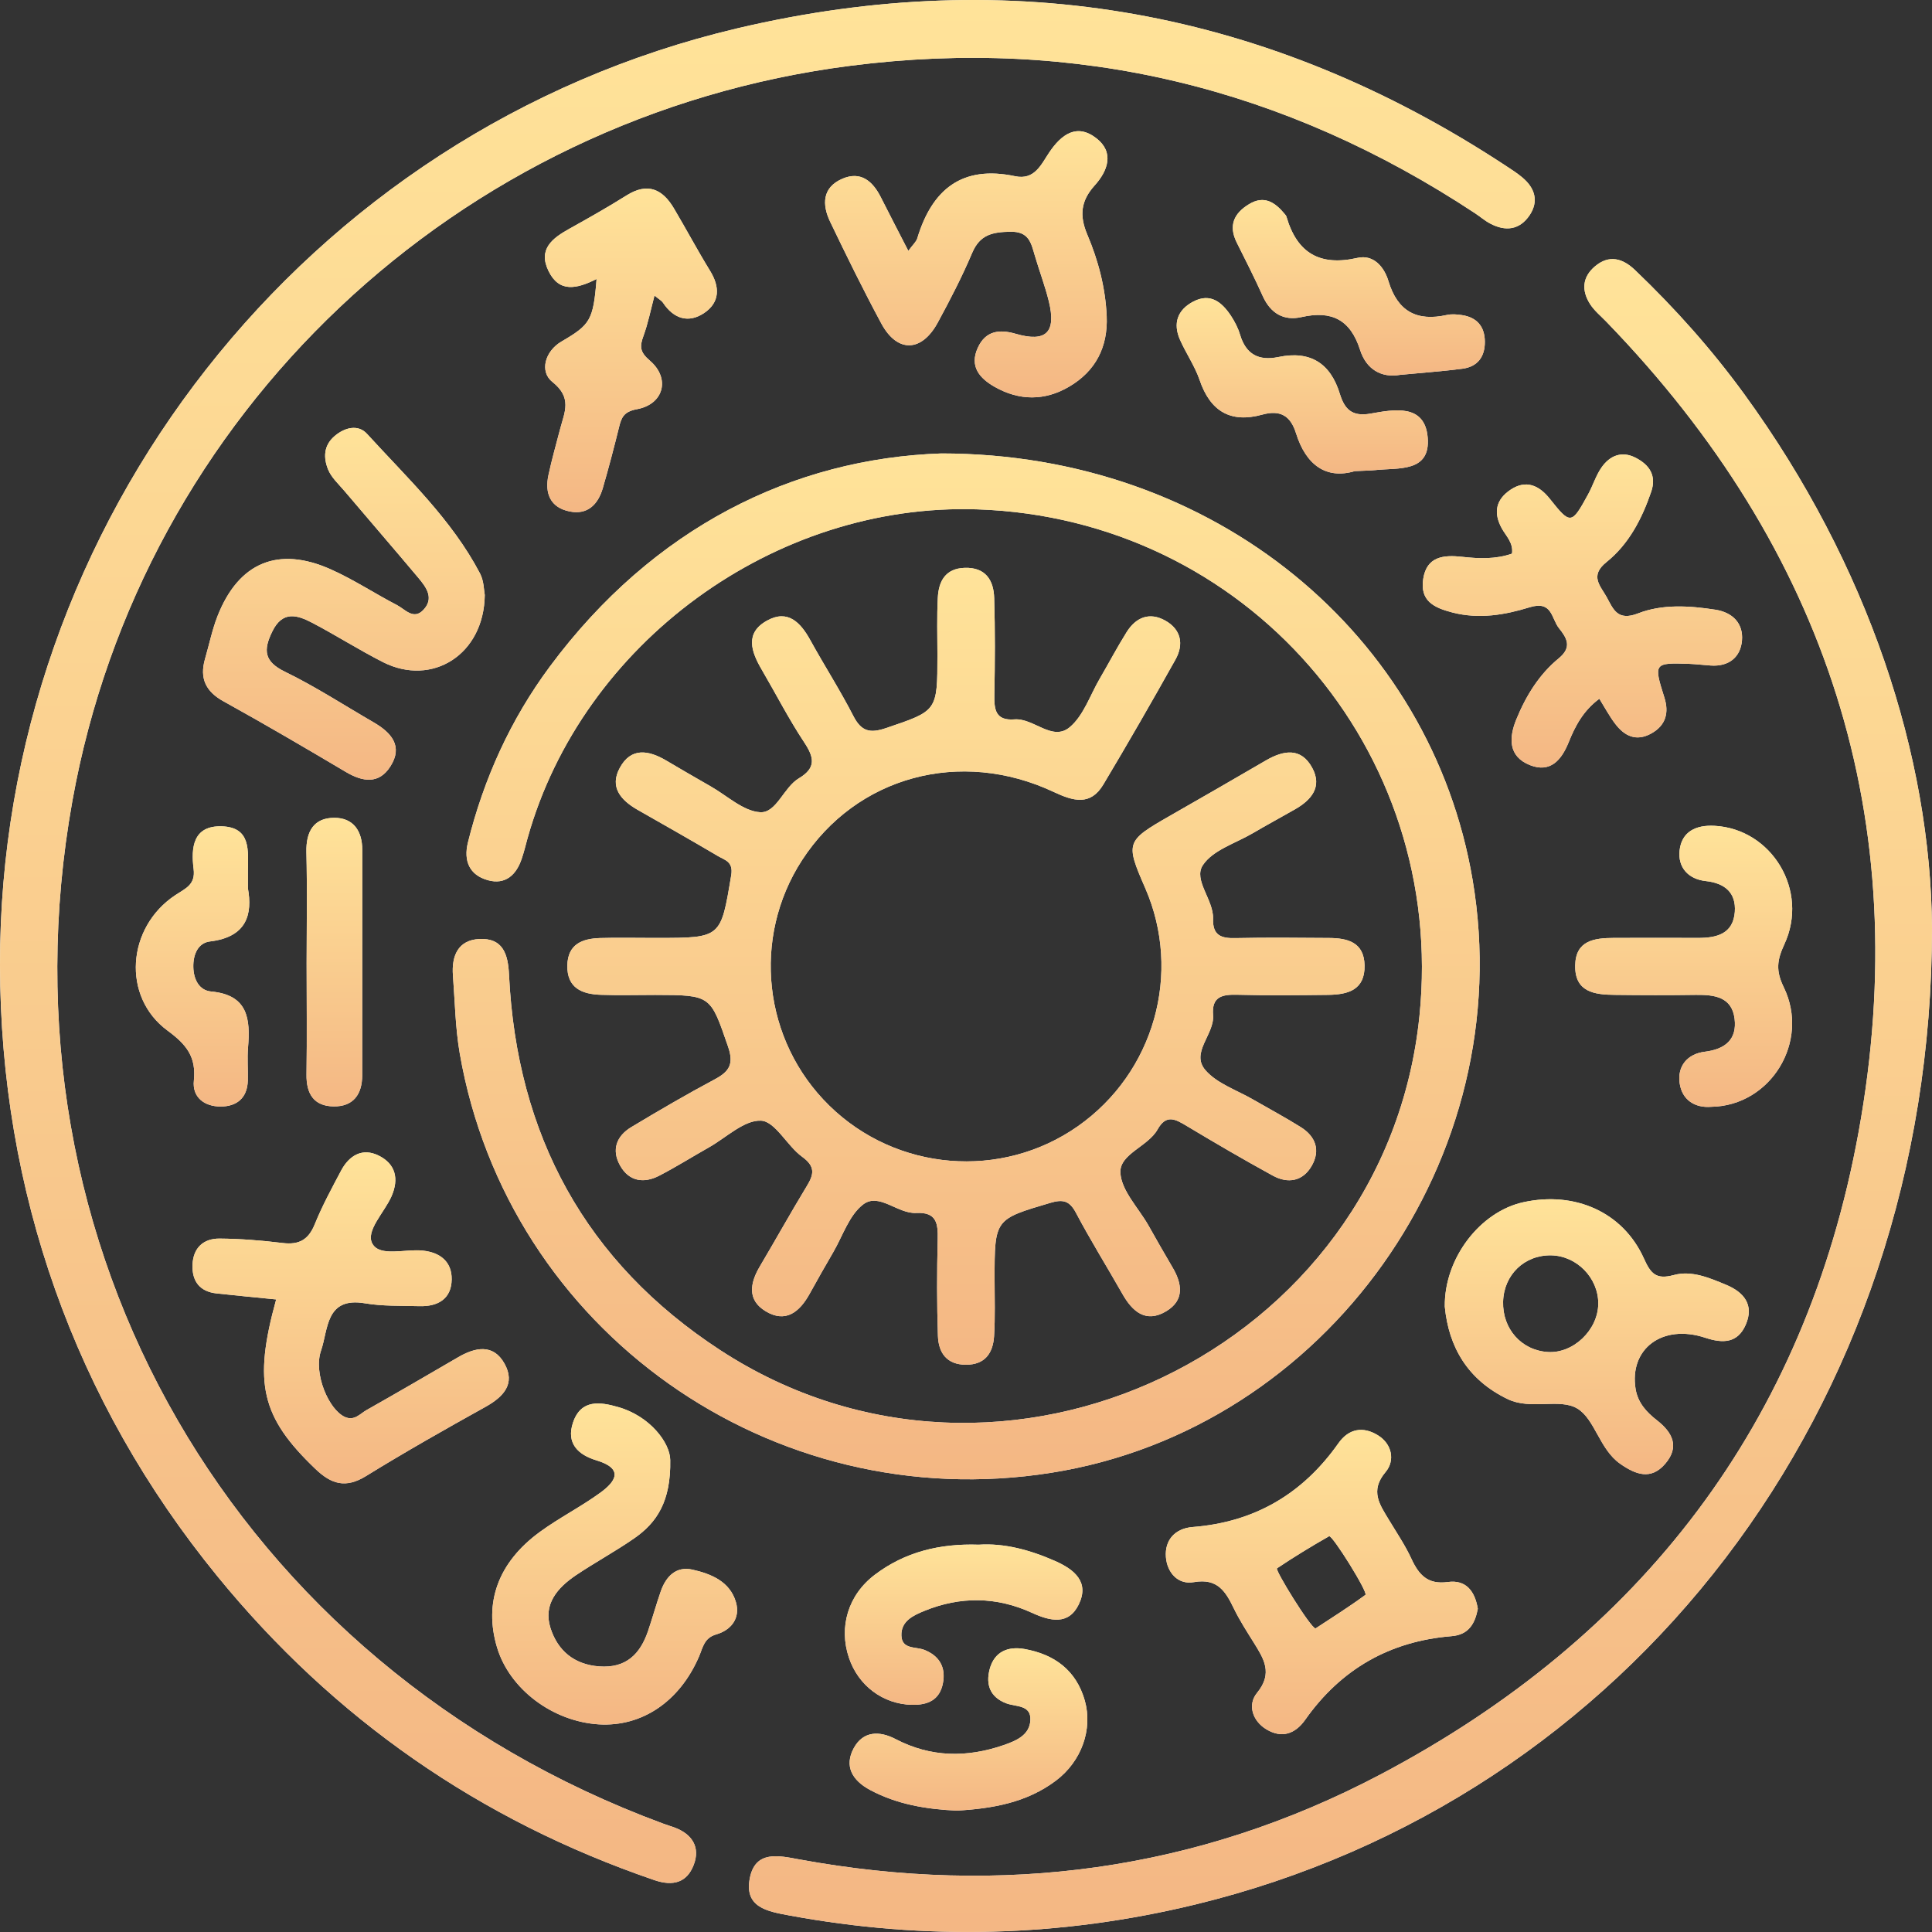 <svg width="34" height="34" viewBox="0 0 34 34" fill="none" xmlns="http://www.w3.org/2000/svg">
<rect x="0" y="0" width="34" height="34" fill="#333333" stroke="none"/>
<path d="M3.407 15.29C3.361 14.92 3.394 14.527 3.903 14.542C4.422 14.558 4.365 14.975 4.363 15.331C4.362 15.402 4.363 15.473 4.363 15.634C4.443 16.081 4.351 16.49 3.695 16.568C3.483 16.593 3.398 16.8 3.402 17.016C3.406 17.232 3.502 17.43 3.717 17.449C4.366 17.509 4.407 17.933 4.365 18.435C4.349 18.629 4.366 18.824 4.361 19.019C4.352 19.327 4.161 19.474 3.881 19.473C3.601 19.473 3.38 19.314 3.412 19.016C3.455 18.599 3.282 18.382 2.95 18.138C2.14 17.544 2.229 16.319 3.087 15.752C3.263 15.634 3.444 15.572 3.407 15.29Z" fill="#F5F5F5"/>
<path d="M5.394 18.909C5.404 18.257 5.396 17.604 5.396 16.952C5.396 16.3 5.408 15.647 5.392 14.996C5.384 14.634 5.521 14.392 5.885 14.392C6.217 14.393 6.376 14.622 6.375 14.958C6.374 16.28 6.375 17.602 6.374 18.924C6.374 19.257 6.218 19.476 5.871 19.471C5.522 19.466 5.389 19.248 5.394 18.909Z" fill="#F5F5F5"/>
<path d="M7.451 10.733C7.644 10.529 7.503 10.337 7.365 10.172C6.933 9.657 6.493 9.15 6.059 8.637C5.956 8.516 5.829 8.401 5.773 8.26C5.693 8.06 5.691 7.846 5.884 7.678C6.068 7.518 6.305 7.465 6.459 7.635C7.169 8.414 7.949 9.141 8.447 10.091C8.518 10.226 8.516 10.398 8.531 10.471C8.518 11.521 7.605 12.088 6.743 11.654C6.319 11.439 5.916 11.181 5.494 10.96C5.231 10.822 4.971 10.742 4.791 11.115C4.631 11.442 4.646 11.642 5.016 11.822C5.554 12.084 6.058 12.413 6.578 12.714C6.885 12.893 7.098 13.13 6.871 13.486C6.669 13.805 6.384 13.761 6.086 13.585C5.373 13.162 4.658 12.743 3.933 12.342C3.619 12.168 3.511 11.937 3.607 11.599C3.681 11.346 3.733 11.085 3.829 10.84C4.2 9.898 4.897 9.605 5.824 10.021C6.225 10.2 6.596 10.446 6.987 10.649C7.128 10.722 7.278 10.917 7.451 10.733Z" fill="#F5F5F5"/>
<path d="M4.86 22.868C4.508 22.833 4.159 22.8 3.81 22.762C3.511 22.729 3.377 22.543 3.388 22.257C3.4 21.959 3.581 21.795 3.864 21.797C4.235 21.8 4.607 21.83 4.975 21.875C5.262 21.91 5.428 21.819 5.539 21.545C5.671 21.219 5.84 20.908 6.005 20.597C6.148 20.331 6.38 20.195 6.665 20.337C6.96 20.483 7.026 20.744 6.889 21.055C6.764 21.338 6.427 21.665 6.554 21.888C6.687 22.125 7.135 21.974 7.444 22.009C7.752 22.043 7.952 22.207 7.949 22.515C7.944 22.864 7.7 22.997 7.374 22.986C7.056 22.977 6.733 22.989 6.422 22.936C5.726 22.818 5.778 23.399 5.65 23.767C5.51 24.168 5.786 24.814 6.074 24.938C6.24 25.009 6.338 24.877 6.452 24.814C6.988 24.511 7.521 24.201 8.054 23.89C8.361 23.709 8.681 23.642 8.879 23.999C9.075 24.351 8.862 24.581 8.544 24.758C7.835 25.152 7.129 25.552 6.44 25.977C6.083 26.197 5.83 26.119 5.551 25.851C4.6 24.942 4.452 24.343 4.86 22.868Z" fill="#F5F5F5"/>
<path d="M11.323 5.914C11.256 6.098 11.258 6.194 11.437 6.347C11.802 6.66 11.681 7.114 11.21 7.201C10.978 7.244 10.936 7.345 10.893 7.522C10.805 7.88 10.711 8.237 10.608 8.591C10.525 8.877 10.34 9.065 10.026 9.001C9.684 8.933 9.583 8.682 9.652 8.36C9.711 8.086 9.788 7.815 9.859 7.543C9.936 7.251 10.072 7 9.722 6.722C9.492 6.54 9.588 6.181 9.883 6.009C10.386 5.715 10.441 5.64 10.499 4.91C10.147 5.087 9.84 5.153 9.653 4.769C9.464 4.383 9.724 4.19 10.023 4.024C10.362 3.835 10.7 3.644 11.028 3.438C11.399 3.206 11.66 3.328 11.861 3.669C12.076 4.032 12.275 4.406 12.496 4.766C12.671 5.05 12.67 5.32 12.394 5.507C12.119 5.693 11.857 5.613 11.668 5.328C11.642 5.289 11.593 5.264 11.518 5.201C11.45 5.459 11.404 5.693 11.323 5.914Z" fill="#F5F5F5"/>
<path d="M12.951 28.195C13.032 28.475 12.87 28.686 12.604 28.763C12.389 28.826 12.37 28.993 12.302 29.151C11.961 29.944 11.298 30.391 10.54 30.346C9.724 30.296 8.966 29.724 8.747 28.991C8.512 28.206 8.764 27.497 9.501 26.959C9.842 26.71 10.223 26.518 10.565 26.269C10.843 26.067 10.977 25.846 10.498 25.7C10.177 25.604 9.959 25.403 10.085 25.032C10.226 24.62 10.563 24.671 10.879 24.762C11.434 24.919 11.792 25.388 11.795 25.694C11.808 26.426 11.557 26.797 11.161 27.072C10.828 27.303 10.469 27.497 10.133 27.723C9.809 27.943 9.554 28.233 9.688 28.652C9.814 29.046 10.101 29.293 10.545 29.326C11.016 29.361 11.266 29.111 11.405 28.702C11.484 28.469 11.549 28.233 11.63 28C11.722 27.741 11.9 27.558 12.186 27.623C12.514 27.697 12.846 27.832 12.951 28.195Z" fill="#F5F5F5"/>
<path d="M15.863 28.782C15.871 29.031 16.113 28.975 16.266 29.035C16.53 29.139 16.648 29.34 16.594 29.621C16.537 29.919 16.326 30.008 16.047 30.002C15.54 29.99 15.104 29.666 14.939 29.171C14.759 28.634 14.923 28.069 15.398 27.711C15.923 27.314 16.532 27.161 17.224 27.184C17.673 27.154 18.126 27.276 18.568 27.471C18.912 27.623 19.175 27.843 18.984 28.236C18.805 28.604 18.481 28.53 18.161 28.383C17.538 28.097 16.902 28.09 16.267 28.349C16.066 28.431 15.856 28.531 15.863 28.782Z" fill="#F5F5F5"/>
<path d="M15.026 30.762C15.19 30.463 15.475 30.455 15.763 30.606C16.381 30.928 17.015 30.934 17.66 30.712C17.878 30.636 18.119 30.539 18.133 30.273C18.148 29.998 17.877 30.04 17.707 29.975C17.426 29.868 17.345 29.649 17.416 29.377C17.498 29.064 17.741 28.968 18.031 29.02C18.555 29.114 18.939 29.393 19.091 29.928C19.233 30.434 19.033 30.996 18.584 31.335C18.069 31.724 17.464 31.828 16.84 31.864C16.306 31.84 15.789 31.756 15.311 31.5C14.998 31.332 14.852 31.081 15.026 30.762Z" fill="#F5F5F5"/>
<path d="M19.262 3.266C19.019 3.536 18.993 3.796 19.136 4.132C19.328 4.585 19.454 5.065 19.476 5.564C19.499 6.104 19.284 6.529 18.816 6.804C18.387 7.057 17.938 7.054 17.506 6.809C17.242 6.659 17.055 6.45 17.209 6.117C17.346 5.821 17.588 5.79 17.877 5.875C18.409 6.029 18.592 5.851 18.458 5.303C18.391 5.031 18.29 4.767 18.211 4.497C18.145 4.274 18.108 4.071 17.779 4.078C17.468 4.084 17.247 4.127 17.11 4.447C16.932 4.868 16.721 5.275 16.503 5.677C16.219 6.2 15.792 6.212 15.512 5.697C15.195 5.109 14.9 4.508 14.611 3.906C14.464 3.602 14.469 3.299 14.823 3.146C15.145 3.006 15.357 3.185 15.501 3.471C15.651 3.769 15.805 4.064 15.985 4.415C16.062 4.309 16.122 4.258 16.142 4.196C16.402 3.333 16.931 2.903 17.864 3.101C18.208 3.174 18.323 2.893 18.464 2.684C18.68 2.362 18.952 2.167 19.294 2.433C19.614 2.681 19.497 3.007 19.262 3.266Z" fill="#F5F5F5"/>
<path d="M12.868 15.404C12.908 15.162 12.758 15.138 12.636 15.066C12.166 14.788 11.69 14.519 11.215 14.248C10.924 14.08 10.724 13.85 10.907 13.514C11.104 13.149 11.412 13.2 11.724 13.384C11.982 13.537 12.242 13.687 12.502 13.836C12.794 14.001 13.081 14.278 13.38 14.294C13.665 14.308 13.79 13.857 14.059 13.697C14.367 13.513 14.329 13.329 14.152 13.063C13.88 12.652 13.654 12.21 13.405 11.784C13.22 11.468 13.103 11.138 13.502 10.92C13.866 10.72 14.089 10.955 14.261 11.267C14.507 11.714 14.785 12.146 15.018 12.601C15.159 12.875 15.312 12.909 15.596 12.812C16.493 12.507 16.497 12.521 16.497 11.526C16.497 11.191 16.486 10.854 16.504 10.518C16.519 10.229 16.637 10.004 16.978 9.993C17.346 9.982 17.488 10.212 17.496 10.528C17.513 11.093 17.51 11.66 17.499 12.226C17.494 12.487 17.518 12.686 17.853 12.66C18.193 12.634 18.519 13.055 18.826 12.797C19.069 12.593 19.182 12.238 19.351 11.948C19.511 11.674 19.659 11.392 19.827 11.124C19.99 10.864 20.229 10.765 20.508 10.922C20.786 11.078 20.836 11.339 20.687 11.606C20.274 12.345 19.851 13.079 19.417 13.806C19.191 14.184 18.892 14.1 18.548 13.939C16.899 13.162 15.07 13.666 14.115 15.137C13.227 16.505 13.428 18.317 14.595 19.458C15.777 20.614 17.622 20.766 18.97 19.819C20.311 18.876 20.806 17.126 20.155 15.631C19.804 14.828 19.815 14.801 20.578 14.363C21.146 14.038 21.712 13.713 22.275 13.384C22.588 13.202 22.896 13.149 23.093 13.513C23.275 13.849 23.076 14.081 22.784 14.246C22.539 14.386 22.29 14.52 22.047 14.663C21.743 14.841 21.343 14.96 21.168 15.226C20.996 15.486 21.358 15.833 21.348 16.167C21.338 16.461 21.489 16.516 21.743 16.509C22.291 16.497 22.841 16.503 23.389 16.507C23.715 16.509 24.005 16.581 24.014 16.988C24.023 17.425 23.717 17.504 23.371 17.508C22.84 17.514 22.308 17.52 21.778 17.506C21.511 17.499 21.321 17.535 21.348 17.864C21.376 18.203 20.946 18.524 21.214 18.834C21.422 19.073 21.776 19.188 22.065 19.357C22.34 19.516 22.621 19.666 22.889 19.834C23.151 19.997 23.242 20.24 23.085 20.515C22.928 20.791 22.665 20.835 22.399 20.689C21.887 20.409 21.385 20.115 20.886 19.816C20.688 19.698 20.526 19.6 20.371 19.877C20.201 20.18 19.701 20.306 19.717 20.637C19.733 20.952 20.031 21.252 20.207 21.559C20.346 21.804 20.484 22.05 20.628 22.293C20.804 22.585 20.851 22.88 20.523 23.076C20.166 23.29 19.929 23.083 19.752 22.77C19.482 22.294 19.192 21.83 18.937 21.347C18.822 21.128 18.706 21.102 18.481 21.169C17.505 21.458 17.503 21.451 17.503 22.507C17.503 22.843 17.515 23.18 17.494 23.515C17.475 23.809 17.337 24.018 16.998 24.017C16.658 24.016 16.517 23.804 16.506 23.511C16.487 22.946 16.488 22.379 16.502 21.813C16.509 21.529 16.483 21.328 16.122 21.346C15.797 21.363 15.471 20.985 15.193 21.194C14.945 21.381 14.832 21.747 14.664 22.036C14.521 22.28 14.383 22.526 14.246 22.773C14.071 23.088 13.826 23.29 13.473 23.075C13.149 22.879 13.197 22.584 13.37 22.29C13.649 21.819 13.915 21.341 14.198 20.874C14.326 20.665 14.351 20.527 14.116 20.357C13.852 20.166 13.645 19.737 13.395 19.722C13.098 19.706 12.781 20.02 12.474 20.193C12.183 20.357 11.898 20.537 11.6 20.691C11.329 20.831 11.071 20.791 10.914 20.514C10.757 20.238 10.847 19.992 11.112 19.834C11.596 19.543 12.084 19.258 12.581 18.993C12.836 18.856 12.918 18.725 12.813 18.42C12.501 17.516 12.518 17.511 11.53 17.509C11.211 17.509 10.893 17.518 10.575 17.507C10.242 17.496 9.976 17.389 9.984 16.987C9.994 16.613 10.249 16.518 10.559 16.508C10.86 16.499 11.161 16.506 11.461 16.506H11.568C12.697 16.506 12.684 16.504 12.868 15.404Z" fill="#F5F5F5"/>
<path d="M21.661 5.555C21.728 5.657 21.787 5.77 21.822 5.887C21.925 6.236 22.151 6.355 22.498 6.283C23.058 6.166 23.415 6.392 23.58 6.934C23.662 7.2 23.793 7.337 24.118 7.279C24.527 7.207 25.075 7.098 25.125 7.7C25.177 8.32 24.604 8.229 24.2 8.273C24.111 8.282 24.022 8.282 23.843 8.291C23.339 8.44 22.983 8.184 22.808 7.625C22.713 7.321 22.536 7.207 22.212 7.297C21.656 7.451 21.298 7.237 21.112 6.689C21.027 6.441 20.872 6.219 20.765 5.977C20.64 5.692 20.72 5.455 20.998 5.308C21.301 5.149 21.502 5.317 21.661 5.555Z" fill="#F5F5F5"/>
<path d="M25.479 27.841C25.128 27.889 24.971 27.718 24.84 27.435C24.73 27.196 24.58 26.975 24.444 26.749C24.281 26.478 24.103 26.238 24.384 25.905C24.553 25.705 24.5 25.413 24.248 25.258C23.992 25.1 23.738 25.136 23.553 25.4C22.927 26.288 22.081 26.788 20.989 26.873C20.682 26.897 20.495 27.099 20.518 27.402C20.539 27.671 20.727 27.894 21.011 27.843C21.428 27.77 21.57 28.009 21.715 28.309C21.815 28.515 21.94 28.708 22.061 28.902C22.239 29.189 22.408 29.443 22.121 29.793C21.953 29.997 22.037 30.284 22.287 30.434C22.555 30.595 22.791 30.519 22.971 30.263C23.599 29.373 24.457 28.883 25.543 28.794C25.849 28.77 25.958 28.57 26.007 28.312C25.957 28.006 25.802 27.796 25.479 27.841ZM24.029 28.067C23.739 28.281 23.432 28.473 23.151 28.658C23.063 28.649 22.433 27.626 22.473 27.6C22.771 27.4 23.079 27.212 23.39 27.035C23.443 27.004 24.081 28.028 24.029 28.067Z" fill="#F5F5F5"/>
<path d="M18.503 25.918C13.58 26.701 8.939 23.417 8.091 18.539C8.013 18.088 8.006 17.625 7.971 17.166C7.945 16.825 8.059 16.544 8.435 16.525C8.849 16.505 8.941 16.787 8.958 17.157C9.094 19.975 10.303 22.213 12.676 23.761C17.634 26.994 24.38 23.761 24.98 17.881C25.461 13.18 21.923 9.123 17.203 8.964C13.63 8.844 10.247 11.316 9.284 14.751C9.251 14.87 9.223 14.99 9.183 15.107C9.089 15.395 8.895 15.576 8.586 15.49C8.264 15.401 8.154 15.154 8.235 14.825C8.515 13.699 8.988 12.657 9.678 11.728C11.496 9.28 13.958 8.069 16.565 7.98C21.382 7.981 25.186 11.179 25.915 15.482C26.745 20.371 23.353 25.147 18.503 25.918Z" fill="#F5F5F5"/>
<path d="M22.224 5.214C22.08 4.893 21.92 4.58 21.763 4.265C21.617 3.97 21.715 3.755 21.978 3.595C22.249 3.428 22.442 3.563 22.613 3.771C22.624 3.784 22.636 3.799 22.64 3.815C22.827 4.456 23.228 4.689 23.891 4.538C24.172 4.475 24.36 4.698 24.434 4.946C24.595 5.479 24.932 5.661 25.462 5.543C25.545 5.524 25.638 5.532 25.725 5.545C25.992 5.584 26.129 5.747 26.131 6.013C26.133 6.279 26.003 6.454 25.736 6.489C25.385 6.535 25.032 6.559 24.639 6.597C24.312 6.654 24.045 6.502 23.935 6.157C23.766 5.628 23.437 5.459 22.905 5.58C22.593 5.651 22.361 5.515 22.224 5.214Z" fill="#F5F5F5"/>
<path d="M12.207 32.822C12.088 33.129 11.846 33.201 11.513 33.086C8.442 32.035 5.877 30.251 3.827 27.741C1.308 24.657 0.007 20.958 2.25761e-05 16.985C-0.013 9.195 5.376 2.294 12.97 0.5C17.802 -0.642 22.332 0.177 26.493 2.913C26.596 2.981 26.703 3.048 26.796 3.128C27.011 3.31 27.082 3.54 26.921 3.784C26.745 4.048 26.494 4.078 26.223 3.933C26.13 3.884 26.048 3.812 25.96 3.754C22.614 1.544 18.958 0.647 14.97 1.157C8.042 2.042 2.493 7.288 1.273 14.1C-0.129 21.921 4.14 29.309 11.663 32.09C11.729 32.115 11.797 32.135 11.864 32.159C12.182 32.275 12.329 32.509 12.207 32.822Z" fill="#F5F5F5"/>
<path d="M27.274 8.778C27.638 9.236 27.656 9.235 27.949 8.698C28.033 8.544 28.085 8.369 28.184 8.227C28.329 8.019 28.539 7.93 28.783 8.055C29.027 8.18 29.157 8.37 29.057 8.658C28.894 9.133 28.663 9.578 28.271 9.892C27.968 10.135 28.167 10.312 28.276 10.51C28.391 10.721 28.465 10.936 28.827 10.795C29.254 10.628 29.73 10.659 30.189 10.73C30.499 10.779 30.68 10.977 30.656 11.269C30.633 11.563 30.426 11.735 30.104 11.712C29.98 11.704 29.857 11.688 29.734 11.683C29.104 11.66 29.099 11.671 29.29 12.275C29.374 12.539 29.319 12.765 29.058 12.909C28.79 13.057 28.583 12.95 28.419 12.73C28.325 12.606 28.251 12.467 28.146 12.297C27.864 12.505 27.721 12.775 27.605 13.065C27.479 13.374 27.285 13.607 26.925 13.465C26.541 13.313 26.553 12.983 26.684 12.662C26.852 12.25 27.085 11.869 27.432 11.585C27.672 11.387 27.573 11.227 27.434 11.053C27.3 10.886 27.32 10.564 26.919 10.687C26.488 10.82 26.035 10.9 25.564 10.78C25.226 10.693 24.989 10.572 25.046 10.19C25.106 9.792 25.403 9.763 25.73 9.799C26.026 9.832 26.321 9.844 26.609 9.743C26.635 9.554 26.505 9.434 26.432 9.304C26.272 9.017 26.33 8.788 26.584 8.618C26.855 8.437 27.086 8.541 27.274 8.778Z" fill="#F5F5F5"/>
<path d="M30.376 22.61C30.081 22.488 29.77 22.353 29.455 22.439C29.144 22.523 29.05 22.415 28.929 22.145C28.562 21.332 27.717 20.958 26.809 21.157C26.048 21.323 25.415 22.143 25.426 22.994C25.494 23.708 25.832 24.286 26.535 24.623C26.938 24.818 27.45 24.6 27.76 24.789C28.068 24.976 28.149 25.506 28.512 25.76C28.783 25.949 29.053 26.055 29.306 25.759C29.562 25.459 29.433 25.209 29.161 24.996C28.977 24.853 28.825 24.689 28.784 24.445C28.668 23.735 29.257 23.292 30.012 23.543C30.322 23.645 30.579 23.638 30.721 23.315C30.875 22.964 30.69 22.741 30.376 22.61ZM27.236 23.793C26.773 23.762 26.439 23.385 26.452 22.907C26.465 22.433 26.829 22.083 27.299 22.092C27.749 22.101 28.129 22.489 28.127 22.942C28.124 23.404 27.688 23.824 27.236 23.793Z" fill="#F5F5F5"/>
<path d="M31.402 16.617C31.271 16.899 31.249 17.083 31.392 17.376C31.856 18.331 31.161 19.462 30.114 19.478C29.829 19.501 29.601 19.359 29.559 19.062C29.516 18.765 29.694 18.546 30.001 18.509C30.36 18.465 30.571 18.293 30.526 17.929C30.478 17.54 30.166 17.505 29.846 17.508C29.369 17.515 28.892 17.514 28.415 17.508C28.058 17.505 27.711 17.458 27.721 16.988C27.729 16.549 28.06 16.508 28.396 16.506C28.89 16.504 29.386 16.504 29.88 16.506C30.208 16.507 30.501 16.437 30.53 16.047C30.554 15.71 30.355 15.542 30.019 15.505C29.709 15.472 29.525 15.263 29.558 14.966C29.595 14.637 29.843 14.515 30.173 14.533C31.18 14.587 31.841 15.672 31.402 16.617Z" fill="#F5F5F5"/>
<path d="M34 16.334C33.997 24.832 28.631 31.669 21.04 33.515C18.674 34.09 16.285 34.152 13.886 33.708C13.497 33.636 13.094 33.564 13.196 33.05C13.294 32.557 13.71 32.657 14.058 32.721C17.639 33.38 21.077 32.923 24.291 31.229C28.877 28.811 31.774 25.047 32.707 19.927C33.708 14.435 32.151 9.671 28.27 5.663C28.172 5.561 28.058 5.469 27.983 5.352C27.832 5.115 27.842 4.88 28.068 4.688C28.322 4.473 28.562 4.55 28.775 4.754C29.479 5.427 30.126 6.152 30.699 6.94C32.886 9.946 33.978 13.311 34 16.334Z" fill="#F5F5F5"/>
<path d="M26.921 3.784C26.745 4.048 26.494 4.078 26.223 3.933C26.13 3.884 26.048 3.812 25.96 3.754C22.614 1.544 18.958 0.647 14.97 1.157C8.042 2.042 2.493 7.288 1.273 14.1C-0.129 21.921 4.14 29.309 11.663 32.09C11.729 32.115 11.797 32.135 11.864 32.159C12.182 32.275 12.329 32.509 12.207 32.822C12.088 33.129 11.846 33.201 11.513 33.086C8.442 32.035 5.877 30.251 3.827 27.741C1.308 24.657 0.007 20.958 2.25761e-05 16.985C-0.013 9.195 5.376 2.294 12.97 0.5C17.802 -0.642 22.332 0.177 26.493 2.913C26.596 2.981 26.703 3.048 26.796 3.128C27.011 3.31 27.082 3.54 26.921 3.784Z" fill="url(#paint0_linear_4_1265)"/>
<path d="M24.014 16.988C24.023 17.425 23.717 17.504 23.371 17.508C22.84 17.514 22.308 17.52 21.778 17.506C21.511 17.499 21.321 17.535 21.348 17.864C21.376 18.203 20.946 18.524 21.214 18.834C21.422 19.073 21.776 19.188 22.065 19.357C22.34 19.516 22.621 19.666 22.889 19.834C23.151 19.997 23.242 20.24 23.085 20.515C22.928 20.791 22.665 20.835 22.399 20.689C21.887 20.409 21.385 20.115 20.886 19.816C20.688 19.698 20.526 19.6 20.371 19.877C20.201 20.18 19.701 20.306 19.717 20.637C19.733 20.952 20.031 21.252 20.207 21.559C20.346 21.804 20.484 22.05 20.628 22.293C20.804 22.585 20.851 22.88 20.523 23.076C20.166 23.29 19.929 23.083 19.752 22.77C19.482 22.294 19.192 21.83 18.937 21.347C18.822 21.128 18.706 21.102 18.481 21.169C17.505 21.458 17.503 21.451 17.503 22.507C17.503 22.843 17.515 23.18 17.494 23.515C17.475 23.809 17.337 24.018 16.998 24.017C16.658 24.016 16.517 23.804 16.506 23.511C16.487 22.946 16.488 22.379 16.502 21.813C16.509 21.529 16.483 21.328 16.122 21.346C15.797 21.363 15.471 20.985 15.193 21.194C14.945 21.381 14.832 21.747 14.664 22.036C14.521 22.28 14.383 22.526 14.246 22.773C14.071 23.088 13.826 23.29 13.473 23.075C13.149 22.879 13.197 22.584 13.37 22.29C13.649 21.819 13.915 21.341 14.198 20.874C14.326 20.665 14.351 20.527 14.116 20.357C13.852 20.166 13.645 19.737 13.395 19.722C13.098 19.706 12.781 20.02 12.474 20.193C12.183 20.357 11.898 20.537 11.6 20.691C11.329 20.831 11.071 20.791 10.914 20.514C10.757 20.238 10.847 19.992 11.112 19.834C11.596 19.543 12.084 19.258 12.581 18.993C12.836 18.856 12.918 18.725 12.813 18.42C12.501 17.516 12.518 17.511 11.53 17.509C11.211 17.509 10.893 17.518 10.575 17.507C10.242 17.496 9.976 17.389 9.984 16.987C9.994 16.613 10.249 16.518 10.559 16.508C10.86 16.499 11.161 16.506 11.461 16.506H11.568C12.697 16.506 12.684 16.504 12.868 15.404C12.908 15.162 12.758 15.138 12.636 15.066C12.166 14.788 11.69 14.519 11.215 14.248C10.924 14.08 10.724 13.85 10.907 13.514C11.104 13.149 11.412 13.2 11.724 13.384C11.982 13.537 12.242 13.687 12.502 13.836C12.794 14.001 13.081 14.278 13.38 14.294C13.665 14.308 13.79 13.857 14.059 13.697C14.367 13.513 14.329 13.329 14.152 13.063C13.88 12.652 13.654 12.21 13.405 11.784C13.22 11.468 13.103 11.138 13.502 10.92C13.866 10.72 14.089 10.955 14.261 11.267C14.507 11.714 14.785 12.146 15.018 12.601C15.159 12.875 15.312 12.909 15.596 12.812C16.493 12.507 16.497 12.521 16.497 11.526C16.497 11.191 16.486 10.854 16.504 10.518C16.519 10.229 16.637 10.004 16.978 9.993C17.346 9.982 17.488 10.212 17.496 10.528C17.513 11.093 17.51 11.66 17.499 12.226C17.494 12.487 17.518 12.686 17.853 12.66C18.193 12.634 18.519 13.055 18.826 12.797C19.069 12.593 19.182 12.238 19.351 11.948C19.511 11.674 19.659 11.392 19.827 11.124C19.99 10.864 20.229 10.765 20.508 10.922C20.786 11.078 20.836 11.339 20.687 11.606C20.274 12.345 19.851 13.079 19.417 13.806C19.191 14.184 18.892 14.1 18.548 13.939C16.899 13.162 15.07 13.666 14.115 15.137C13.227 16.505 13.428 18.317 14.595 19.458C15.777 20.614 17.622 20.766 18.97 19.819C20.311 18.876 20.806 17.126 20.155 15.631C19.804 14.828 19.815 14.801 20.578 14.363C21.146 14.038 21.712 13.713 22.275 13.384C22.588 13.202 22.896 13.149 23.093 13.513C23.275 13.849 23.076 14.081 22.784 14.246C22.539 14.386 22.29 14.52 22.047 14.663C21.743 14.841 21.343 14.96 21.168 15.226C20.996 15.486 21.358 15.833 21.348 16.167C21.338 16.461 21.489 16.516 21.743 16.509C22.291 16.497 22.841 16.503 23.389 16.507C23.715 16.509 24.005 16.581 24.014 16.988Z" fill="url(#paint1_linear_4_1265)"/>
<path d="M18.503 25.918C13.58 26.701 8.939 23.417 8.091 18.539C8.013 18.088 8.006 17.625 7.971 17.166C7.945 16.825 8.059 16.544 8.435 16.525C8.849 16.505 8.941 16.787 8.958 17.157C9.094 19.975 10.303 22.213 12.676 23.761C17.634 26.994 24.38 23.761 24.98 17.881C25.461 13.18 21.923 9.123 17.203 8.964C13.63 8.844 10.247 11.316 9.284 14.751C9.251 14.87 9.223 14.99 9.183 15.107C9.089 15.395 8.895 15.576 8.586 15.49C8.264 15.401 8.154 15.154 8.235 14.825C8.515 13.699 8.988 12.657 9.678 11.728C11.496 9.28 13.958 8.069 16.565 7.98C21.382 7.981 25.186 11.179 25.915 15.482C26.745 20.371 23.353 25.147 18.503 25.918Z" fill="url(#paint2_linear_4_1265)"/>
<path d="M34 16.334C33.997 24.832 28.631 31.669 21.04 33.515C18.674 34.09 16.285 34.152 13.886 33.708C13.497 33.636 13.094 33.564 13.196 33.05C13.294 32.557 13.71 32.657 14.058 32.721C17.639 33.38 21.077 32.923 24.291 31.229C28.877 28.811 31.774 25.047 32.707 19.927C33.708 14.435 32.151 9.671 28.27 5.663C28.172 5.561 28.058 5.469 27.983 5.352C27.832 5.115 27.842 4.88 28.068 4.688C28.322 4.473 28.562 4.55 28.775 4.754C29.479 5.427 30.126 6.152 30.699 6.94C32.886 9.946 33.978 13.311 34 16.334Z" fill="url(#paint3_linear_4_1265)"/>
<path d="M8.531 10.471C8.518 11.521 7.605 12.088 6.743 11.654C6.319 11.439 5.916 11.181 5.494 10.96C5.231 10.822 4.971 10.742 4.791 11.115C4.631 11.442 4.646 11.642 5.016 11.822C5.554 12.084 6.058 12.413 6.578 12.714C6.885 12.893 7.098 13.13 6.871 13.486C6.669 13.805 6.384 13.761 6.086 13.585C5.373 13.162 4.658 12.743 3.933 12.342C3.619 12.168 3.511 11.937 3.607 11.599C3.681 11.346 3.733 11.085 3.829 10.84C4.2 9.898 4.897 9.605 5.824 10.021C6.225 10.2 6.596 10.446 6.987 10.649C7.128 10.722 7.278 10.917 7.451 10.733C7.644 10.529 7.503 10.337 7.365 10.172C6.933 9.657 6.493 9.15 6.059 8.637C5.956 8.516 5.829 8.401 5.773 8.26C5.693 8.06 5.691 7.846 5.884 7.678C6.068 7.518 6.305 7.465 6.459 7.635C7.169 8.414 7.949 9.141 8.447 10.091C8.518 10.226 8.516 10.398 8.531 10.471Z" fill="url(#paint4_linear_4_1265)"/>
<path d="M8.544 24.758C7.835 25.152 7.129 25.552 6.44 25.977C6.083 26.197 5.83 26.119 5.551 25.851C4.6 24.942 4.452 24.343 4.86 22.868C4.508 22.833 4.159 22.8 3.81 22.762C3.511 22.729 3.377 22.543 3.388 22.257C3.4 21.959 3.581 21.795 3.864 21.797C4.235 21.8 4.607 21.83 4.975 21.875C5.262 21.91 5.428 21.819 5.539 21.545C5.671 21.219 5.84 20.908 6.005 20.597C6.148 20.331 6.38 20.195 6.665 20.337C6.96 20.483 7.026 20.744 6.889 21.055C6.764 21.338 6.427 21.665 6.554 21.888C6.687 22.125 7.135 21.974 7.444 22.009C7.752 22.043 7.952 22.207 7.949 22.515C7.944 22.864 7.7 22.997 7.374 22.986C7.056 22.977 6.733 22.989 6.422 22.936C5.726 22.818 5.778 23.399 5.65 23.767C5.51 24.168 5.786 24.814 6.074 24.938C6.24 25.009 6.338 24.877 6.452 24.814C6.988 24.511 7.521 24.201 8.054 23.89C8.361 23.709 8.681 23.642 8.879 23.999C9.075 24.351 8.862 24.581 8.544 24.758Z" fill="url(#paint5_linear_4_1265)"/>
<path d="M30.656 11.269C30.633 11.563 30.426 11.735 30.104 11.712C29.98 11.704 29.857 11.688 29.734 11.683C29.104 11.66 29.099 11.671 29.29 12.275C29.374 12.539 29.319 12.765 29.058 12.909C28.79 13.057 28.583 12.95 28.419 12.73C28.325 12.606 28.251 12.467 28.146 12.297C27.864 12.505 27.721 12.775 27.605 13.065C27.479 13.374 27.285 13.607 26.925 13.465C26.541 13.313 26.553 12.983 26.684 12.662C26.852 12.25 27.085 11.869 27.432 11.585C27.672 11.387 27.573 11.227 27.434 11.053C27.3 10.886 27.32 10.564 26.919 10.687C26.488 10.82 26.035 10.9 25.564 10.78C25.226 10.693 24.989 10.572 25.046 10.19C25.106 9.792 25.403 9.763 25.73 9.799C26.026 9.832 26.321 9.844 26.609 9.743C26.635 9.554 26.505 9.434 26.432 9.304C26.272 9.017 26.33 8.788 26.584 8.618C26.855 8.437 27.086 8.541 27.274 8.778C27.638 9.236 27.656 9.235 27.949 8.698C28.033 8.544 28.085 8.369 28.184 8.227C28.329 8.019 28.539 7.93 28.783 8.055C29.027 8.18 29.157 8.37 29.057 8.658C28.894 9.133 28.663 9.578 28.271 9.892C27.968 10.135 28.167 10.312 28.276 10.51C28.391 10.721 28.465 10.936 28.827 10.795C29.254 10.628 29.73 10.659 30.189 10.73C30.499 10.779 30.68 10.977 30.656 11.269Z" fill="url(#paint6_linear_4_1265)"/>
<path d="M30.376 22.61C30.081 22.488 29.77 22.353 29.455 22.439C29.144 22.523 29.05 22.415 28.929 22.145C28.562 21.332 27.717 20.958 26.809 21.157C26.048 21.323 25.415 22.143 25.426 22.994C25.494 23.708 25.832 24.286 26.535 24.623C26.938 24.818 27.45 24.6 27.76 24.789C28.068 24.976 28.149 25.506 28.512 25.76C28.783 25.949 29.053 26.055 29.306 25.759C29.562 25.459 29.433 25.209 29.161 24.996C28.977 24.853 28.825 24.689 28.784 24.445C28.668 23.735 29.257 23.292 30.012 23.543C30.322 23.645 30.579 23.638 30.721 23.315C30.875 22.964 30.69 22.741 30.376 22.61ZM27.236 23.793C26.773 23.762 26.439 23.385 26.452 22.907C26.465 22.433 26.829 22.083 27.299 22.092C27.749 22.101 28.129 22.489 28.127 22.942C28.124 23.404 27.688 23.824 27.236 23.793Z" fill="url(#paint7_linear_4_1265)"/>
<path d="M25.479 27.841C25.128 27.889 24.971 27.718 24.84 27.435C24.73 27.196 24.58 26.975 24.444 26.749C24.281 26.478 24.103 26.238 24.384 25.905C24.553 25.705 24.5 25.413 24.248 25.258C23.992 25.1 23.738 25.136 23.553 25.4C22.927 26.288 22.081 26.788 20.989 26.873C20.682 26.897 20.495 27.099 20.518 27.402C20.539 27.671 20.727 27.894 21.011 27.843C21.428 27.77 21.57 28.009 21.715 28.309C21.815 28.515 21.94 28.708 22.061 28.902C22.239 29.189 22.408 29.443 22.121 29.793C21.953 29.997 22.037 30.284 22.287 30.434C22.555 30.595 22.791 30.519 22.971 30.263C23.599 29.373 24.457 28.883 25.543 28.794C25.849 28.77 25.958 28.57 26.007 28.312C25.957 28.006 25.802 27.796 25.479 27.841ZM24.029 28.067C23.739 28.281 23.432 28.473 23.151 28.658C23.063 28.649 22.433 27.626 22.473 27.6C22.771 27.4 23.079 27.212 23.39 27.035C23.443 27.004 24.081 28.028 24.029 28.067Z" fill="url(#paint8_linear_4_1265)"/>
<path d="M19.136 4.132C19.328 4.585 19.454 5.065 19.476 5.564C19.499 6.104 19.284 6.529 18.816 6.804C18.387 7.057 17.938 7.054 17.506 6.809C17.242 6.659 17.055 6.45 17.209 6.117C17.346 5.821 17.588 5.79 17.877 5.875C18.409 6.029 18.592 5.851 18.458 5.303C18.391 5.031 18.29 4.767 18.211 4.497C18.145 4.274 18.108 4.071 17.779 4.078C17.468 4.084 17.247 4.127 17.11 4.447C16.932 4.868 16.721 5.275 16.503 5.677C16.219 6.2 15.792 6.212 15.512 5.697C15.195 5.109 14.9 4.508 14.611 3.906C14.464 3.602 14.469 3.299 14.823 3.146C15.145 3.006 15.357 3.185 15.501 3.471C15.651 3.769 15.805 4.064 15.985 4.415C16.062 4.309 16.122 4.258 16.142 4.196C16.402 3.333 16.931 2.903 17.864 3.101C18.208 3.174 18.323 2.893 18.464 2.684C18.68 2.362 18.952 2.167 19.294 2.433C19.614 2.681 19.497 3.007 19.262 3.266C19.019 3.536 18.993 3.796 19.136 4.132Z" fill="url(#paint9_linear_4_1265)"/>
<path d="M12.604 28.763C12.389 28.826 12.37 28.993 12.302 29.151C11.961 29.944 11.298 30.391 10.54 30.346C9.724 30.296 8.966 29.724 8.747 28.991C8.512 28.206 8.764 27.497 9.501 26.959C9.842 26.71 10.223 26.518 10.565 26.269C10.843 26.067 10.977 25.846 10.498 25.7C10.177 25.604 9.959 25.403 10.085 25.032C10.226 24.62 10.563 24.671 10.879 24.762C11.434 24.919 11.792 25.388 11.795 25.694C11.808 26.426 11.557 26.797 11.161 27.072C10.828 27.303 10.469 27.497 10.133 27.723C9.809 27.943 9.554 28.233 9.688 28.652C9.814 29.046 10.101 29.293 10.545 29.326C11.016 29.361 11.266 29.111 11.405 28.702C11.484 28.469 11.549 28.233 11.63 28C11.722 27.741 11.9 27.558 12.186 27.623C12.514 27.697 12.846 27.832 12.951 28.195C13.032 28.475 12.87 28.686 12.604 28.763Z" fill="url(#paint10_linear_4_1265)"/>
<path d="M12.394 5.507C12.119 5.693 11.857 5.613 11.668 5.328C11.642 5.289 11.593 5.264 11.518 5.201C11.45 5.459 11.404 5.693 11.323 5.914C11.256 6.098 11.258 6.194 11.437 6.347C11.802 6.66 11.681 7.114 11.21 7.201C10.978 7.244 10.936 7.345 10.893 7.522C10.805 7.88 10.711 8.237 10.608 8.591C10.525 8.877 10.34 9.065 10.026 9.001C9.684 8.933 9.583 8.682 9.652 8.36C9.711 8.086 9.788 7.815 9.859 7.543C9.936 7.251 10.072 7 9.722 6.722C9.492 6.54 9.588 6.181 9.883 6.009C10.386 5.715 10.441 5.64 10.499 4.91C10.147 5.087 9.84 5.153 9.653 4.769C9.464 4.383 9.724 4.19 10.023 4.024C10.362 3.835 10.7 3.644 11.028 3.438C11.399 3.206 11.66 3.328 11.861 3.669C12.076 4.032 12.275 4.406 12.496 4.766C12.671 5.05 12.67 5.32 12.394 5.507Z" fill="url(#paint11_linear_4_1265)"/>
<path d="M31.392 17.376C31.856 18.331 31.161 19.462 30.114 19.478C29.829 19.501 29.601 19.359 29.559 19.062C29.516 18.765 29.694 18.546 30.001 18.509C30.36 18.465 30.571 18.293 30.526 17.929C30.478 17.54 30.166 17.505 29.846 17.508C29.369 17.515 28.892 17.514 28.415 17.508C28.058 17.505 27.711 17.458 27.721 16.988C27.729 16.549 28.06 16.508 28.396 16.506C28.89 16.504 29.386 16.504 29.88 16.506C30.208 16.507 30.501 16.437 30.53 16.047C30.554 15.71 30.355 15.542 30.019 15.505C29.709 15.472 29.525 15.263 29.558 14.966C29.595 14.637 29.843 14.515 30.173 14.533C31.18 14.587 31.841 15.672 31.402 16.617C31.271 16.899 31.249 17.083 31.392 17.376Z" fill="url(#paint12_linear_4_1265)"/>
<path d="M18.584 31.335C18.069 31.724 17.464 31.828 16.84 31.864C16.306 31.84 15.789 31.756 15.311 31.5C14.998 31.332 14.852 31.081 15.026 30.762C15.19 30.463 15.475 30.455 15.763 30.606C16.381 30.928 17.015 30.934 17.66 30.712C17.878 30.636 18.119 30.539 18.133 30.273C18.148 29.998 17.877 30.04 17.707 29.975C17.426 29.868 17.345 29.649 17.416 29.377C17.498 29.064 17.741 28.968 18.031 29.02C18.555 29.114 18.939 29.393 19.091 29.928C19.233 30.434 19.033 30.996 18.584 31.335Z" fill="url(#paint13_linear_4_1265)"/>
<path d="M18.984 28.236C18.805 28.604 18.481 28.53 18.161 28.383C17.538 28.097 16.902 28.09 16.267 28.349C16.066 28.431 15.856 28.531 15.863 28.782C15.871 29.031 16.113 28.975 16.266 29.035C16.53 29.139 16.648 29.34 16.594 29.621C16.537 29.919 16.326 30.008 16.047 30.002C15.54 29.99 15.104 29.666 14.939 29.171C14.759 28.634 14.923 28.069 15.398 27.711C15.923 27.314 16.532 27.161 17.224 27.184C17.673 27.154 18.126 27.276 18.568 27.471C18.912 27.623 19.175 27.843 18.984 28.236Z" fill="url(#paint14_linear_4_1265)"/>
<path d="M4.365 18.435C4.349 18.629 4.366 18.824 4.361 19.019C4.352 19.327 4.161 19.474 3.881 19.473C3.601 19.473 3.38 19.314 3.412 19.016C3.455 18.599 3.282 18.382 2.95 18.138C2.14 17.544 2.229 16.319 3.087 15.752C3.263 15.634 3.444 15.572 3.407 15.29C3.361 14.92 3.394 14.527 3.903 14.542C4.422 14.558 4.365 14.975 4.363 15.331C4.362 15.402 4.363 15.473 4.363 15.634C4.443 16.081 4.351 16.49 3.695 16.568C3.483 16.593 3.398 16.8 3.402 17.016C3.406 17.232 3.502 17.43 3.717 17.449C4.366 17.509 4.407 17.933 4.365 18.435Z" fill="url(#paint15_linear_4_1265)"/>
<path d="M26.131 6.013C26.133 6.279 26.003 6.454 25.736 6.489C25.385 6.535 25.032 6.559 24.639 6.597C24.312 6.654 24.045 6.502 23.935 6.157C23.766 5.628 23.437 5.459 22.905 5.58C22.593 5.651 22.361 5.515 22.224 5.214C22.08 4.893 21.92 4.58 21.763 4.265C21.617 3.97 21.715 3.755 21.978 3.595C22.249 3.428 22.442 3.563 22.613 3.771C22.624 3.784 22.636 3.799 22.64 3.815C22.827 4.456 23.228 4.689 23.891 4.538C24.172 4.475 24.36 4.698 24.434 4.946C24.595 5.479 24.932 5.661 25.462 5.543C25.545 5.524 25.638 5.532 25.725 5.545C25.992 5.584 26.129 5.747 26.131 6.013Z" fill="url(#paint16_linear_4_1265)"/>
<path d="M24.2 8.273C24.111 8.282 24.022 8.282 23.843 8.291C23.339 8.44 22.983 8.184 22.808 7.625C22.713 7.321 22.536 7.207 22.212 7.297C21.656 7.451 21.298 7.237 21.112 6.689C21.027 6.441 20.872 6.219 20.765 5.977C20.64 5.692 20.72 5.455 20.998 5.308C21.301 5.149 21.502 5.317 21.661 5.555C21.728 5.657 21.787 5.77 21.822 5.887C21.925 6.236 22.151 6.355 22.498 6.283C23.058 6.166 23.415 6.392 23.58 6.934C23.662 7.2 23.793 7.337 24.118 7.279C24.527 7.207 25.075 7.098 25.125 7.7C25.177 8.32 24.604 8.229 24.2 8.273Z" fill="url(#paint17_linear_4_1265)"/>
<path d="M6.375 14.958C6.374 16.28 6.375 17.602 6.374 18.924C6.374 19.257 6.218 19.476 5.871 19.471C5.522 19.466 5.389 19.248 5.394 18.909C5.404 18.257 5.396 17.604 5.396 16.952C5.396 16.3 5.408 15.647 5.392 14.996C5.384 14.634 5.521 14.392 5.885 14.392C6.217 14.393 6.376 14.622 6.375 14.958Z" fill="url(#paint18_linear_4_1265)"/>
<defs>
<linearGradient id="paint0_linear_4_1265" x1="13.504" y1="0" x2="13.504" y2="33.138" gradientUnits="userSpaceOnUse">
<stop stop-color="#FFE399"/>
<stop offset="1" stop-color="#F4B784"/>
</linearGradient>
<linearGradient id="paint1_linear_4_1265" x1="16.999" y1="9.993" x2="16.999" y2="24.017" gradientUnits="userSpaceOnUse">
<stop stop-color="#FFE399"/>
<stop offset="1" stop-color="#F4B784"/>
</linearGradient>
<linearGradient id="paint2_linear_4_1265" x1="17.004" y1="7.98" x2="17.004" y2="26.033" gradientUnits="userSpaceOnUse">
<stop stop-color="#FFE399"/>
<stop offset="1" stop-color="#F4B784"/>
</linearGradient>
<linearGradient id="paint3_linear_4_1265" x1="23.59" y1="4.559" x2="23.59" y2="34" gradientUnits="userSpaceOnUse">
<stop stop-color="#FFE399"/>
<stop offset="1" stop-color="#F4B784"/>
</linearGradient>
<linearGradient id="paint4_linear_4_1265" x1="6.052" y1="7.53" x2="6.052" y2="13.722" gradientUnits="userSpaceOnUse">
<stop stop-color="#FFE399"/>
<stop offset="1" stop-color="#F4B784"/>
</linearGradient>
<linearGradient id="paint5_linear_4_1265" x1="6.171" y1="20.28" x2="6.171" y2="26.105" gradientUnits="userSpaceOnUse">
<stop stop-color="#FFE399"/>
<stop offset="1" stop-color="#F4B784"/>
</linearGradient>
<linearGradient id="paint6_linear_4_1265" x1="27.848" y1="7.998" x2="27.848" y2="13.508" gradientUnits="userSpaceOnUse">
<stop stop-color="#FFE399"/>
<stop offset="1" stop-color="#F4B784"/>
</linearGradient>
<linearGradient id="paint7_linear_4_1265" x1="28.101" y1="21.104" x2="28.101" y2="25.943" gradientUnits="userSpaceOnUse">
<stop stop-color="#FFE399"/>
<stop offset="1" stop-color="#F4B784"/>
</linearGradient>
<linearGradient id="paint8_linear_4_1265" x1="23.261" y1="25.164" x2="23.261" y2="30.518" gradientUnits="userSpaceOnUse">
<stop stop-color="#FFE399"/>
<stop offset="1" stop-color="#F4B784"/>
</linearGradient>
<linearGradient id="paint9_linear_4_1265" x1="17.005" y1="2.308" x2="17.005" y2="6.993" gradientUnits="userSpaceOnUse">
<stop stop-color="#FFE399"/>
<stop offset="1" stop-color="#F4B784"/>
</linearGradient>
<linearGradient id="paint10_linear_4_1265" x1="10.817" y1="24.699" x2="10.817" y2="30.349" gradientUnits="userSpaceOnUse">
<stop stop-color="#FFE399"/>
<stop offset="1" stop-color="#F4B784"/>
</linearGradient>
<linearGradient id="paint11_linear_4_1265" x1="11.103" y1="3.319" x2="11.103" y2="9.014" gradientUnits="userSpaceOnUse">
<stop stop-color="#FFE399"/>
<stop offset="1" stop-color="#F4B784"/>
</linearGradient>
<linearGradient id="paint12_linear_4_1265" x1="29.63" y1="14.531" x2="29.63" y2="19.48" gradientUnits="userSpaceOnUse">
<stop stop-color="#FFE399"/>
<stop offset="1" stop-color="#F4B784"/>
</linearGradient>
<linearGradient id="paint13_linear_4_1265" x1="17.044" y1="29.007" x2="17.044" y2="31.864" gradientUnits="userSpaceOnUse">
<stop stop-color="#FFE399"/>
<stop offset="1" stop-color="#F4B784"/>
</linearGradient>
<linearGradient id="paint14_linear_4_1265" x1="16.958" y1="27.18" x2="16.958" y2="30.002" gradientUnits="userSpaceOnUse">
<stop stop-color="#FFE399"/>
<stop offset="1" stop-color="#F4B784"/>
</linearGradient>
<linearGradient id="paint15_linear_4_1265" x1="3.389" y1="14.541" x2="3.389" y2="19.473" gradientUnits="userSpaceOnUse">
<stop stop-color="#FFE399"/>
<stop offset="1" stop-color="#F4B784"/>
</linearGradient>
<linearGradient id="paint16_linear_4_1265" x1="23.913" y1="3.52" x2="23.913" y2="6.609" gradientUnits="userSpaceOnUse">
<stop stop-color="#FFE399"/>
<stop offset="1" stop-color="#F4B784"/>
</linearGradient>
<linearGradient id="paint17_linear_4_1265" x1="22.918" y1="5.246" x2="22.918" y2="8.332" gradientUnits="userSpaceOnUse">
<stop stop-color="#FFE399"/>
<stop offset="1" stop-color="#F4B784"/>
</linearGradient>
<linearGradient id="paint18_linear_4_1265" x1="5.883" y1="14.392" x2="5.883" y2="19.471" gradientUnits="userSpaceOnUse">
<stop stop-color="#FFE399"/>
<stop offset="1" stop-color="#F4B784"/>
</linearGradient>
</defs>
</svg>
